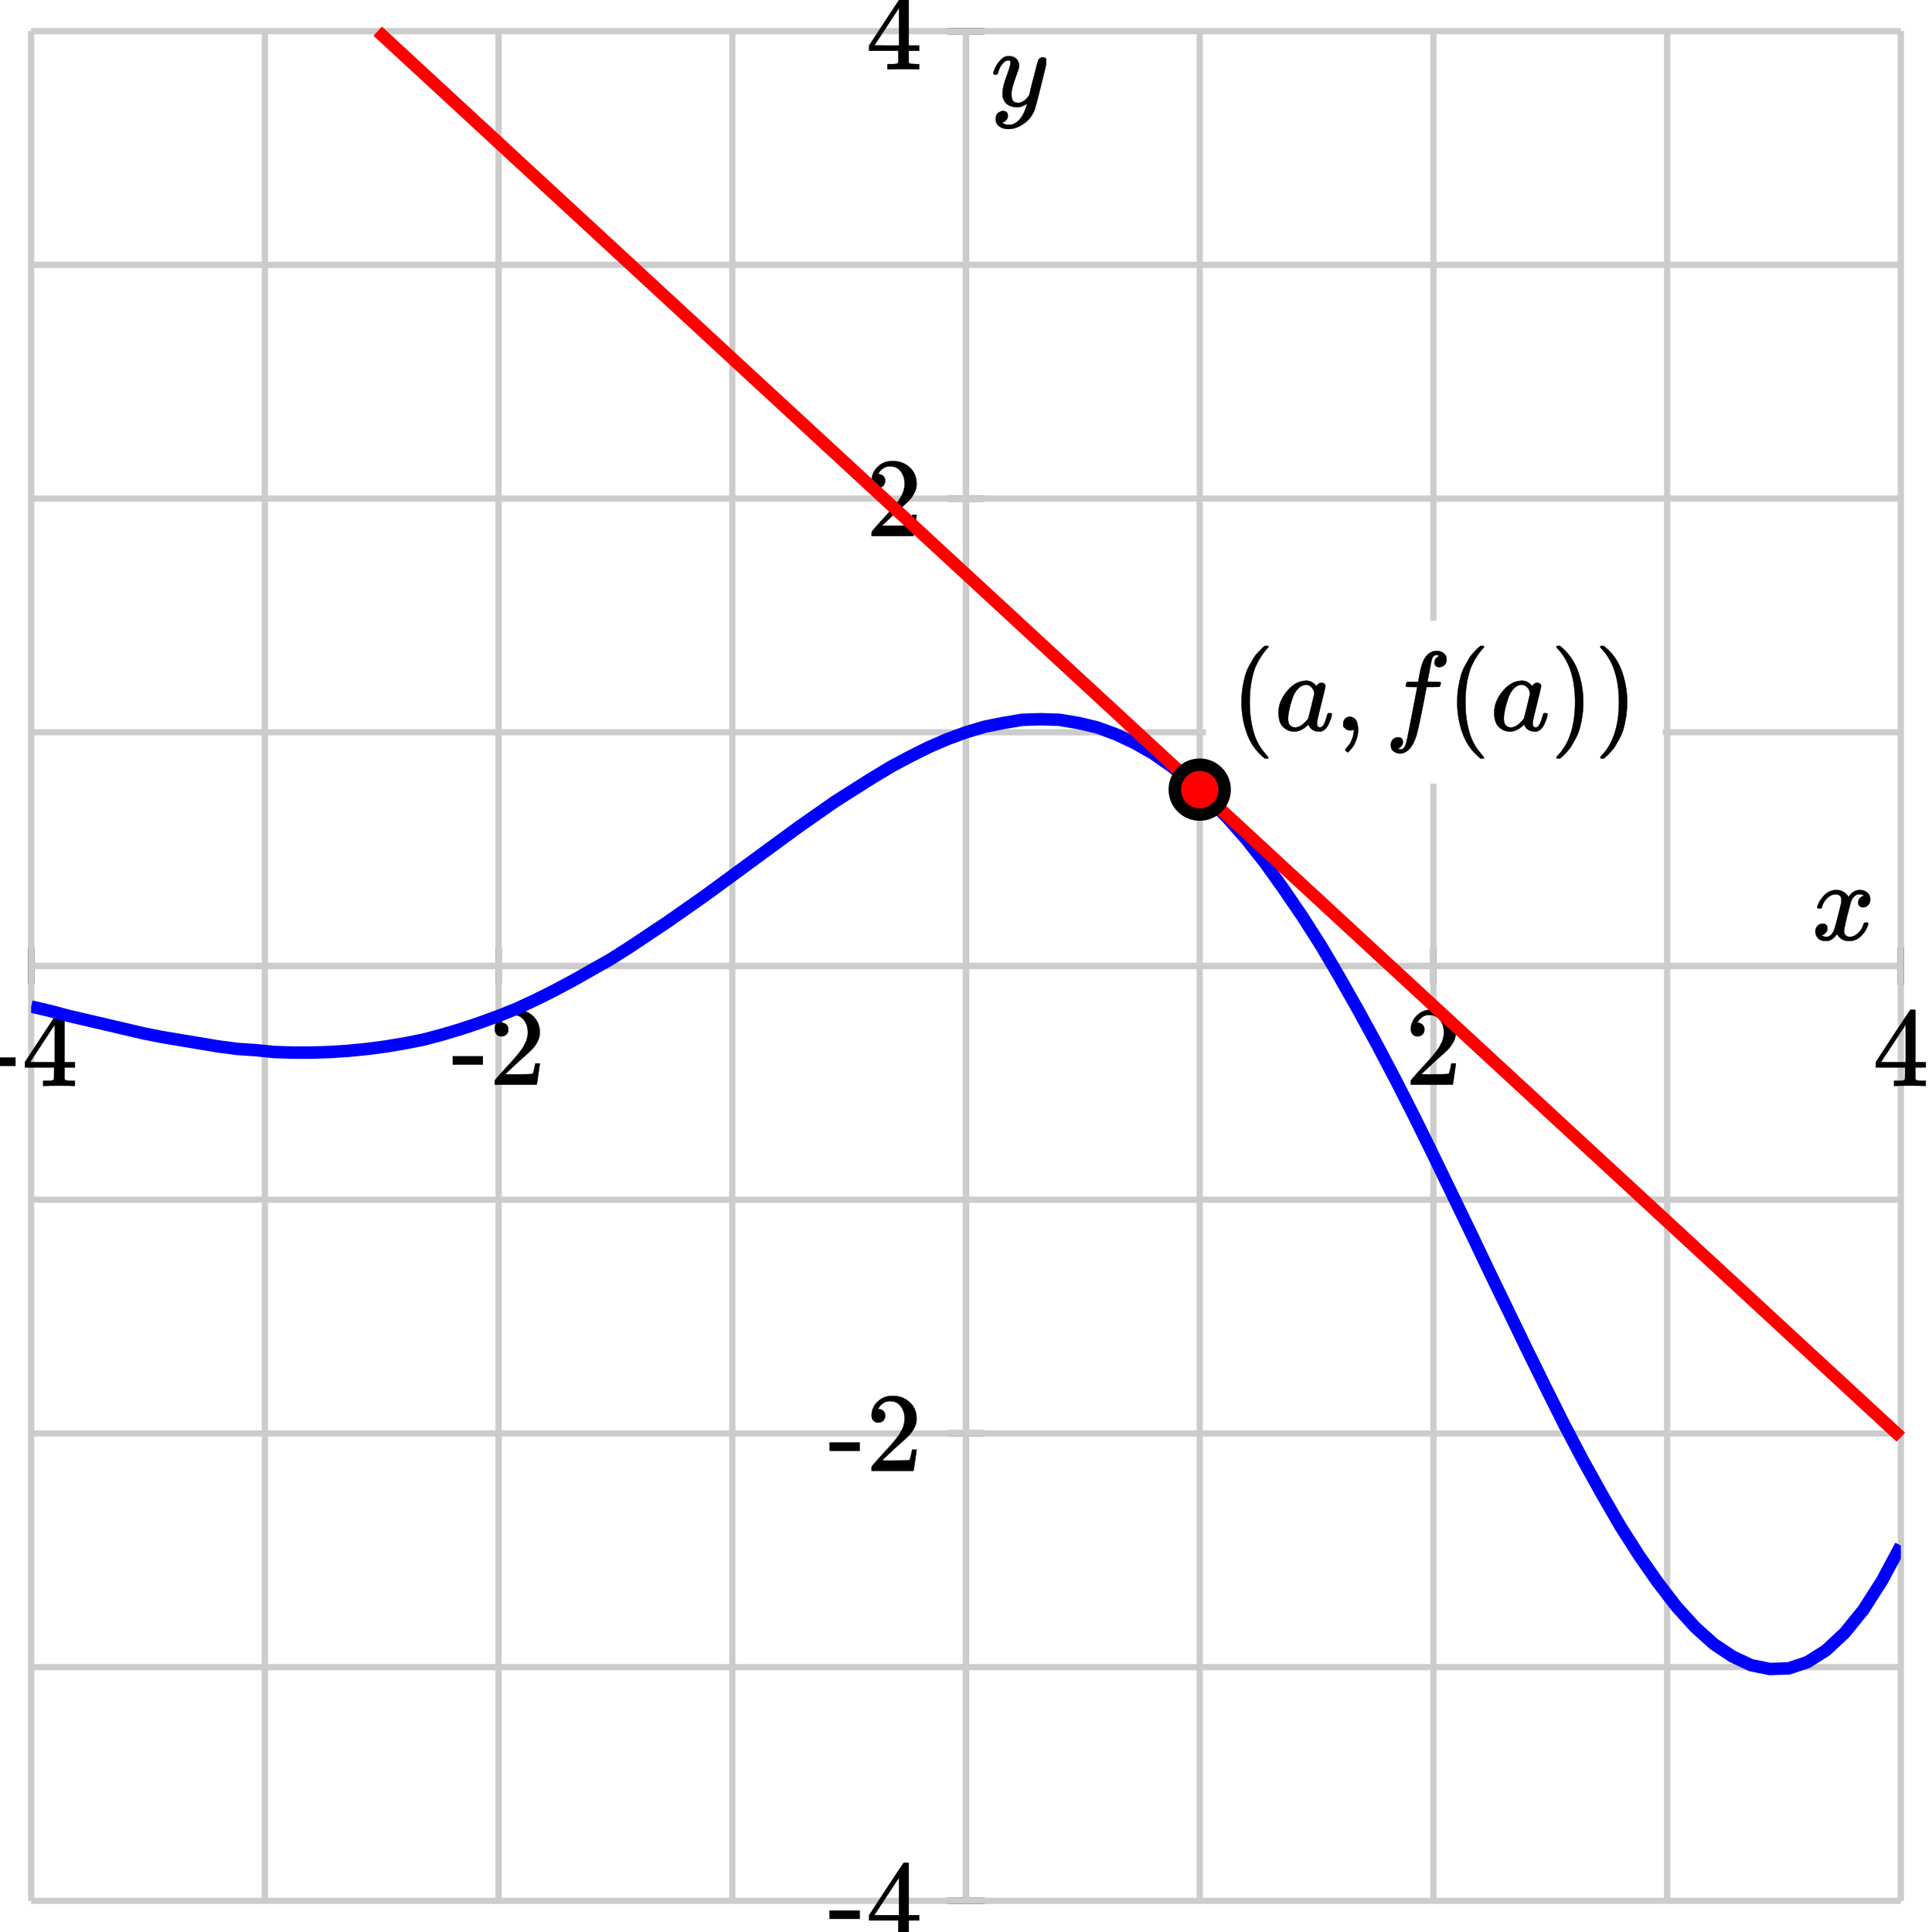 <svg xmlns="http://www.w3.org/2000/svg" id="figure" width="620" height="620">
  <defs>
    <clipPath id="clip-to-bounding-box">
      <rect x="5" y="5" width="300" height="300"/>
    </clipPath>
  </defs>
  <g transform="scale(2,2)">
  <rect id="rect-0" x="0.0" y="0.0" width="300.0" height="300.0" fill="white" type="rectangle"/>

  <g id="grid-axes">
    <g id="axes" stroke-width="1" fill="None" stroke="#000">
      <line id="line-18" x1="5.0" y1="155.0" x2="305.0" y2="155.0" type="horizontal axis"/>
      <line id="line-19" x1="155.0" y1="305.0" x2="155.0" y2="5.0" type="vertical axis"/>
      <g id="g-0" type="horizontal ticks">
        <line id="line-20" x1="5.0" y1="158.0" x2="5.0" y2="152.0" type="tick on horizontal axis"/>
        <line id="line-21" x1="80.0" y1="158.0" x2="80.0" y2="152.0" type="tick on horizontal axis"/>
        <line id="line-22" x1="230.0" y1="158.0" x2="230.0" y2="152.0" type="tick on horizontal axis"/>
        <line id="line-23" x1="305.0" y1="158.0" x2="305.0" y2="152.0" type="tick on horizontal axis"/>
      </g>
      <g id="g-1" type="vertical ticks">
        <line id="line-24" x1="152.0" y1="305.0" x2="158.0" y2="305.0" type="tick on vertical axis"/>
        <line id="line-25" x1="152.0" y1="230.0" x2="158.0" y2="230.0" type="tick on vertical axis"/>
        <line id="line-26" x1="152.0" y1="80.0" x2="158.0" y2="80.0" type="tick on vertical axis"/>
        <line id="line-27" x1="152.0" y1="5.0" x2="158.0" y2="5.0" type="tick on vertical axis"/>
      </g>
    </g>
  </g>
  <g id="grid" stroke-width="1" fill="None" stroke="#ccc">
    <line id="line-0" x1="5.0" y1="305.0" x2="5.0" y2="5.0" type="vertical grid line"/>
    <line id="line-1" x1="42.5" y1="305.0" x2="42.5" y2="5.0" type="vertical grid line"/>
    <line id="line-2" x1="80.0" y1="305.0" x2="80.0" y2="5.0" type="vertical grid line"/>
    <line id="line-3" x1="117.5" y1="305.0" x2="117.5" y2="5.0" type="vertical grid line"/>
    <line id="line-4" x1="155.0" y1="305.0" x2="155.0" y2="5.0" type="vertical grid line"/>
    <line id="line-5" x1="192.5" y1="305.0" x2="192.5" y2="5.0" type="vertical grid line"/>
    <line id="line-6" x1="230.0" y1="305.0" x2="230.0" y2="5.0" type="vertical grid line"/>
    <line id="line-7" x1="267.5" y1="305.0" x2="267.5" y2="5.0" type="vertical grid line"/>
    <line id="line-8" x1="305.0" y1="305.0" x2="305.0" y2="5.0" type="vertical grid line"/>
    <line id="line-9" x1="5.0" y1="305.0" x2="305.0" y2="305.0" type="horizontal grid line"/>
    <line id="line-10" x1="5.0" y1="267.5" x2="305.0" y2="267.5" type="horizontal grid line"/>
    <line id="line-11" x1="5.0" y1="230.0" x2="305.0" y2="230.0" type="horizontal grid line"/>
    <line id="line-12" x1="5.0" y1="192.5" x2="305.0" y2="192.5" type="horizontal grid line"/>
    <line id="line-13" x1="5.0" y1="155.0" x2="305.0" y2="155.0" type="horizontal grid line"/>
    <line id="line-14" x1="5.0" y1="117.5" x2="305.0" y2="117.5" type="horizontal grid line"/>
    <line id="line-15" x1="5.0" y1="80.0" x2="305.0" y2="80.0" type="horizontal grid line"/>
    <line id="line-16" x1="5.0" y1="42.5" x2="305.0" y2="42.5" type="horizontal grid line"/>
    <line id="line-17" x1="5.0" y1="5.0" x2="305.0" y2="5.0" type="horizontal grid line"/>
  </g>
  <g transform="translate(0,7) translate(5.0,155.0) translate(-7.54,-0.0)" type="label" id="\text{-4}">
    <svg xmlns="http://www.w3.org/2000/svg" xmlns:xlink="http://www.w3.org/1999/xlink" style="vertical-align: 0;" width="1.885ex" height="1.532ex" focusable="false" viewBox="0 -677 833 677">
      <defs>
        <style aria-hidden="true">svg a{fill:blue;stroke:blue}[data-mml-node="merror"]&gt;g{fill:red;stroke:red}[data-mml-node="merror"]&gt;rect[data-background]{fill:yellow;stroke:none}[data-frame],[data-line]{stroke-width:70px;fill:none}.mjx-dashed{stroke-dasharray:140}.mjx-dotted{stroke-linecap:round;stroke-dasharray:0,140}use[data-c]{stroke-width:3px}</style>
        <path id="MJX-1-TEX-N-2D" d="M11 179V252H277V179H11Z"/>
        <path id="MJX-1-TEX-N-34" d="M462 0Q444 3 333 3Q217 3 199 0H190V46H221Q241 46 248 46T265 48T279 53T286 61Q287 63 287 115V165H28V211L179 442Q332 674 334 675Q336 677 355 677H373L379 671V211H471V165H379V114Q379 73 379 66T385 54Q393 47 442 46H471V0H462ZM293 211V545L74 212L183 211H293Z"/>
      </defs>
      <g stroke="currentColor" fill="currentColor" stroke-width="0" transform="scale(1,-1)">
        <g data-mml-node="math">
          <g data-mml-node="mtext" aria-label="hyphen 4" role="img">
            <use data-c="2D" xlink:href="#MJX-1-TEX-N-2D"/>
            <use data-c="34" xlink:href="#MJX-1-TEX-N-34" transform="translate(333,0)"/>
          </g>
        </g>
      </g>
    </svg>
  </g>
  <g transform="translate(0,7) translate(80.0,155.0) translate(-7.54,-0.0)" type="label" id="\text{-2}">
    <svg xmlns="http://www.w3.org/2000/svg" xmlns:xlink="http://www.w3.org/1999/xlink" style="vertical-align: 0;" width="1.885ex" height="1.507ex" focusable="false" viewBox="0 -666 833 666">
      <defs>
        <style aria-hidden="true">svg a{fill:blue;stroke:blue}[data-mml-node="merror"]&gt;g{fill:red;stroke:red}[data-mml-node="merror"]&gt;rect[data-background]{fill:yellow;stroke:none}[data-frame],[data-line]{stroke-width:70px;fill:none}.mjx-dashed{stroke-dasharray:140}.mjx-dotted{stroke-linecap:round;stroke-dasharray:0,140}use[data-c]{stroke-width:3px}</style>
        <path id="MJX-1-TEX-N-2D" d="M11 179V252H277V179H11Z"/>
        <path id="MJX-1-TEX-N-32" d="M109 429Q82 429 66 447T50 491Q50 562 103 614T235 666Q326 666 387 610T449 465Q449 422 429 383T381 315T301 241Q265 210 201 149L142 93L218 92Q375 92 385 97Q392 99 409 186V189H449V186Q448 183 436 95T421 3V0H50V19V31Q50 38 56 46T86 81Q115 113 136 137Q145 147 170 174T204 211T233 244T261 278T284 308T305 340T320 369T333 401T340 431T343 464Q343 527 309 573T212 619Q179 619 154 602T119 569T109 550Q109 549 114 549Q132 549 151 535T170 489Q170 464 154 447T109 429Z"/>
      </defs>
      <g stroke="currentColor" fill="currentColor" stroke-width="0" transform="scale(1,-1)">
        <g data-mml-node="math">
          <g data-mml-node="mtext" aria-label="hyphen 2" role="img">
            <use data-c="2D" xlink:href="#MJX-1-TEX-N-2D"/>
            <use data-c="32" xlink:href="#MJX-1-TEX-N-32" transform="translate(333,0)"/>
          </g>
        </g>
      </g>
    </svg>
  </g>
  <g transform="translate(0,7) translate(230.0,155.0) translate(-4.524,-0.0)" type="label" id="\text{2}">
    <svg xmlns="http://www.w3.org/2000/svg" xmlns:xlink="http://www.w3.org/1999/xlink" style="vertical-align: 0;" width="1.131ex" height="1.507ex" focusable="false" viewBox="0 -666 500 666">
      <defs>
        <style aria-hidden="true">svg a{fill:blue;stroke:blue}[data-mml-node="merror"]&gt;g{fill:red;stroke:red}[data-mml-node="merror"]&gt;rect[data-background]{fill:yellow;stroke:none}[data-frame],[data-line]{stroke-width:70px;fill:none}.mjx-dashed{stroke-dasharray:140}.mjx-dotted{stroke-linecap:round;stroke-dasharray:0,140}use[data-c]{stroke-width:3px}</style>
        <path id="MJX-1-TEX-N-32" d="M109 429Q82 429 66 447T50 491Q50 562 103 614T235 666Q326 666 387 610T449 465Q449 422 429 383T381 315T301 241Q265 210 201 149L142 93L218 92Q375 92 385 97Q392 99 409 186V189H449V186Q448 183 436 95T421 3V0H50V19V31Q50 38 56 46T86 81Q115 113 136 137Q145 147 170 174T204 211T233 244T261 278T284 308T305 340T320 369T333 401T340 431T343 464Q343 527 309 573T212 619Q179 619 154 602T119 569T109 550Q109 549 114 549Q132 549 151 535T170 489Q170 464 154 447T109 429Z"/>
      </defs>
      <g stroke="currentColor" fill="currentColor" stroke-width="0" transform="scale(1,-1)">
        <g data-mml-node="math">
          <g data-mml-node="mtext" aria-label="2" role="img">
            <use data-c="32" xlink:href="#MJX-1-TEX-N-32"/>
          </g>
        </g>
      </g>
    </svg>
  </g>
  <g transform="translate(0,7) translate(305.0,155.0) translate(-4.524,-0.0)" type="label" id="\text{4}">
    <svg xmlns="http://www.w3.org/2000/svg" xmlns:xlink="http://www.w3.org/1999/xlink" style="vertical-align: 0;" width="1.131ex" height="1.532ex" focusable="false" viewBox="0 -677 500 677">
      <defs>
        <style aria-hidden="true">svg a{fill:blue;stroke:blue}[data-mml-node="merror"]&gt;g{fill:red;stroke:red}[data-mml-node="merror"]&gt;rect[data-background]{fill:yellow;stroke:none}[data-frame],[data-line]{stroke-width:70px;fill:none}.mjx-dashed{stroke-dasharray:140}.mjx-dotted{stroke-linecap:round;stroke-dasharray:0,140}use[data-c]{stroke-width:3px}</style>
        <path id="MJX-1-TEX-N-34" d="M462 0Q444 3 333 3Q217 3 199 0H190V46H221Q241 46 248 46T265 48T279 53T286 61Q287 63 287 115V165H28V211L179 442Q332 674 334 675Q336 677 355 677H373L379 671V211H471V165H379V114Q379 73 379 66T385 54Q393 47 442 46H471V0H462ZM293 211V545L74 212L183 211H293Z"/>
      </defs>
      <g stroke="currentColor" fill="currentColor" stroke-width="0" transform="scale(1,-1)">
        <g data-mml-node="math">
          <g data-mml-node="mtext" aria-label="4" role="img">
            <use data-c="34" xlink:href="#MJX-1-TEX-N-34"/>
          </g>
        </g>
      </g>
    </svg>
  </g>
  <g transform="translate(-7,0) translate(155.0,305.0) translate(-15.08,-6.128)" type="label" id="\text{-4}">
    <svg xmlns="http://www.w3.org/2000/svg" xmlns:xlink="http://www.w3.org/1999/xlink" style="vertical-align: 0;" width="1.885ex" height="1.532ex" focusable="false" viewBox="0 -677 833 677">
      <defs>
        <style aria-hidden="true">svg a{fill:blue;stroke:blue}[data-mml-node="merror"]&gt;g{fill:red;stroke:red}[data-mml-node="merror"]&gt;rect[data-background]{fill:yellow;stroke:none}[data-frame],[data-line]{stroke-width:70px;fill:none}.mjx-dashed{stroke-dasharray:140}.mjx-dotted{stroke-linecap:round;stroke-dasharray:0,140}use[data-c]{stroke-width:3px}</style>
        <path id="MJX-1-TEX-N-2D" d="M11 179V252H277V179H11Z"/>
        <path id="MJX-1-TEX-N-34" d="M462 0Q444 3 333 3Q217 3 199 0H190V46H221Q241 46 248 46T265 48T279 53T286 61Q287 63 287 115V165H28V211L179 442Q332 674 334 675Q336 677 355 677H373L379 671V211H471V165H379V114Q379 73 379 66T385 54Q393 47 442 46H471V0H462ZM293 211V545L74 212L183 211H293Z"/>
      </defs>
      <g stroke="currentColor" fill="currentColor" stroke-width="0" transform="scale(1,-1)">
        <g data-mml-node="math">
          <g data-mml-node="mtext" aria-label="hyphen 4" role="img">
            <use data-c="2D" xlink:href="#MJX-1-TEX-N-2D"/>
            <use data-c="34" xlink:href="#MJX-1-TEX-N-34" transform="translate(333,0)"/>
          </g>
        </g>
      </g>
    </svg>
  </g>
  <g transform="translate(-7,0) translate(155.0,230.0) translate(-15.08,-6.028)" type="label" id="\text{-2}">
    <svg xmlns="http://www.w3.org/2000/svg" xmlns:xlink="http://www.w3.org/1999/xlink" style="vertical-align: 0;" width="1.885ex" height="1.507ex" focusable="false" viewBox="0 -666 833 666">
      <defs>
        <style aria-hidden="true">svg a{fill:blue;stroke:blue}[data-mml-node="merror"]&gt;g{fill:red;stroke:red}[data-mml-node="merror"]&gt;rect[data-background]{fill:yellow;stroke:none}[data-frame],[data-line]{stroke-width:70px;fill:none}.mjx-dashed{stroke-dasharray:140}.mjx-dotted{stroke-linecap:round;stroke-dasharray:0,140}use[data-c]{stroke-width:3px}</style>
        <path id="MJX-1-TEX-N-2D" d="M11 179V252H277V179H11Z"/>
        <path id="MJX-1-TEX-N-32" d="M109 429Q82 429 66 447T50 491Q50 562 103 614T235 666Q326 666 387 610T449 465Q449 422 429 383T381 315T301 241Q265 210 201 149L142 93L218 92Q375 92 385 97Q392 99 409 186V189H449V186Q448 183 436 95T421 3V0H50V19V31Q50 38 56 46T86 81Q115 113 136 137Q145 147 170 174T204 211T233 244T261 278T284 308T305 340T320 369T333 401T340 431T343 464Q343 527 309 573T212 619Q179 619 154 602T119 569T109 550Q109 549 114 549Q132 549 151 535T170 489Q170 464 154 447T109 429Z"/>
      </defs>
      <g stroke="currentColor" fill="currentColor" stroke-width="0" transform="scale(1,-1)">
        <g data-mml-node="math">
          <g data-mml-node="mtext" aria-label="hyphen 2" role="img">
            <use data-c="2D" xlink:href="#MJX-1-TEX-N-2D"/>
            <use data-c="32" xlink:href="#MJX-1-TEX-N-32" transform="translate(333,0)"/>
          </g>
        </g>
      </g>
    </svg>
  </g>
  <g transform="translate(-7,0) translate(155.0,80.0) translate(-9.048,-6.028)" type="label" id="\text{2}">
    <svg xmlns="http://www.w3.org/2000/svg" xmlns:xlink="http://www.w3.org/1999/xlink" style="vertical-align: 0;" width="1.131ex" height="1.507ex" focusable="false" viewBox="0 -666 500 666">
      <defs>
        <style aria-hidden="true">svg a{fill:blue;stroke:blue}[data-mml-node="merror"]&gt;g{fill:red;stroke:red}[data-mml-node="merror"]&gt;rect[data-background]{fill:yellow;stroke:none}[data-frame],[data-line]{stroke-width:70px;fill:none}.mjx-dashed{stroke-dasharray:140}.mjx-dotted{stroke-linecap:round;stroke-dasharray:0,140}use[data-c]{stroke-width:3px}</style>
        <path id="MJX-1-TEX-N-32" d="M109 429Q82 429 66 447T50 491Q50 562 103 614T235 666Q326 666 387 610T449 465Q449 422 429 383T381 315T301 241Q265 210 201 149L142 93L218 92Q375 92 385 97Q392 99 409 186V189H449V186Q448 183 436 95T421 3V0H50V19V31Q50 38 56 46T86 81Q115 113 136 137Q145 147 170 174T204 211T233 244T261 278T284 308T305 340T320 369T333 401T340 431T343 464Q343 527 309 573T212 619Q179 619 154 602T119 569T109 550Q109 549 114 549Q132 549 151 535T170 489Q170 464 154 447T109 429Z"/>
      </defs>
      <g stroke="currentColor" fill="currentColor" stroke-width="0" transform="scale(1,-1)">
        <g data-mml-node="math">
          <g data-mml-node="mtext" aria-label="2" role="img">
            <use data-c="32" xlink:href="#MJX-1-TEX-N-32"/>
          </g>
        </g>
      </g>
    </svg>
  </g>
  <g transform="translate(-7,0) translate(155.0,5.0) translate(-9.048,-6.128)" type="label" id="\text{4}">
    <svg xmlns="http://www.w3.org/2000/svg" xmlns:xlink="http://www.w3.org/1999/xlink" style="vertical-align: 0;" width="1.131ex" height="1.532ex" focusable="false" viewBox="0 -677 500 677">
      <defs>
        <style aria-hidden="true">svg a{fill:blue;stroke:blue}[data-mml-node="merror"]&gt;g{fill:red;stroke:red}[data-mml-node="merror"]&gt;rect[data-background]{fill:yellow;stroke:none}[data-frame],[data-line]{stroke-width:70px;fill:none}.mjx-dashed{stroke-dasharray:140}.mjx-dotted{stroke-linecap:round;stroke-dasharray:0,140}use[data-c]{stroke-width:3px}</style>
        <path id="MJX-1-TEX-N-34" d="M462 0Q444 3 333 3Q217 3 199 0H190V46H221Q241 46 248 46T265 48T279 53T286 61Q287 63 287 115V165H28V211L179 442Q332 674 334 675Q336 677 355 677H373L379 671V211H471V165H379V114Q379 73 379 66T385 54Q393 47 442 46H471V0H462ZM293 211V545L74 212L183 211H293Z"/>
      </defs>
      <g stroke="currentColor" fill="currentColor" stroke-width="0" transform="scale(1,-1)">
        <g data-mml-node="math">
          <g data-mml-node="mtext" aria-label="4" role="img">
            <use data-c="34" xlink:href="#MJX-1-TEX-N-34"/>
          </g>
        </g>
      </g>
    </svg>
  </g>
  <g transform="translate(-4.0,-4.0) translate(305.0,155.0) translate(-10.352,-8.2)" type="label" id="x">
    <svg xmlns="http://www.w3.org/2000/svg" xmlns:xlink="http://www.w3.org/1999/xlink" style="vertical-align: -0.025ex;" width="1.294ex" height="1.025ex" focusable="false" viewBox="0 -442 572 453">
      <defs>
        <style aria-hidden="true">svg a{fill:blue;stroke:blue}[data-mml-node="merror"]&gt;g{fill:red;stroke:red}[data-mml-node="merror"]&gt;rect[data-background]{fill:yellow;stroke:none}[data-frame],[data-line]{stroke-width:70px;fill:none}.mjx-dashed{stroke-dasharray:140}.mjx-dotted{stroke-linecap:round;stroke-dasharray:0,140}use[data-c]{stroke-width:3px}</style>
        <path id="MJX-1-TEX-I-1D465" d="M52 289Q59 331 106 386T222 442Q257 442 286 424T329 379Q371 442 430 442Q467 442 494 420T522 361Q522 332 508 314T481 292T458 288Q439 288 427 299T415 328Q415 374 465 391Q454 404 425 404Q412 404 406 402Q368 386 350 336Q290 115 290 78Q290 50 306 38T341 26Q378 26 414 59T463 140Q466 150 469 151T485 153H489Q504 153 504 145Q504 144 502 134Q486 77 440 33T333 -11Q263 -11 227 52Q186 -10 133 -10H127Q78 -10 57 16T35 71Q35 103 54 123T99 143Q142 143 142 101Q142 81 130 66T107 46T94 41L91 40Q91 39 97 36T113 29T132 26Q168 26 194 71Q203 87 217 139T245 247T261 313Q266 340 266 352Q266 380 251 392T217 404Q177 404 142 372T93 290Q91 281 88 280T72 278H58Q52 284 52 289Z"/>
      </defs>
      <g stroke="currentColor" fill="currentColor" stroke-width="0" transform="scale(1,-1)">
        <g data-mml-node="math">
          <g data-mml-node="mi" aria-label="x" role="img">
            <use data-c="1D465" xlink:href="#MJX-1-TEX-I-1D465"/>
          </g>
        </g>
      </g>
    </svg>
  </g>
  <g transform="translate(4.0,4.0) translate(155.0,5.0) translate(0.0,-0.0)" type="label" id="y">
    <svg xmlns="http://www.w3.org/2000/svg" xmlns:xlink="http://www.w3.org/1999/xlink" style="vertical-align: -0.464ex;" width="1.109ex" height="1.464ex" focusable="false" viewBox="0 -442 490 647">
      <defs>
        <style aria-hidden="true">svg a{fill:blue;stroke:blue}[data-mml-node="merror"]&gt;g{fill:red;stroke:red}[data-mml-node="merror"]&gt;rect[data-background]{fill:yellow;stroke:none}[data-frame],[data-line]{stroke-width:70px;fill:none}.mjx-dashed{stroke-dasharray:140}.mjx-dotted{stroke-linecap:round;stroke-dasharray:0,140}use[data-c]{stroke-width:3px}</style>
        <path id="MJX-1-TEX-I-1D466" d="M21 287Q21 301 36 335T84 406T158 442Q199 442 224 419T250 355Q248 336 247 334Q247 331 231 288T198 191T182 105Q182 62 196 45T238 27Q261 27 281 38T312 61T339 94Q339 95 344 114T358 173T377 247Q415 397 419 404Q432 431 462 431Q475 431 483 424T494 412T496 403Q496 390 447 193T391 -23Q363 -106 294 -155T156 -205Q111 -205 77 -183T43 -117Q43 -95 50 -80T69 -58T89 -48T106 -45Q150 -45 150 -87Q150 -107 138 -122T115 -142T102 -147L99 -148Q101 -153 118 -160T152 -167H160Q177 -167 186 -165Q219 -156 247 -127T290 -65T313 -9T321 21L315 17Q309 13 296 6T270 -6Q250 -11 231 -11Q185 -11 150 11T104 82Q103 89 103 113Q103 170 138 262T173 379Q173 380 173 381Q173 390 173 393T169 400T158 404H154Q131 404 112 385T82 344T65 302T57 280Q55 278 41 278H27Q21 284 21 287Z"/>
      </defs>
      <g stroke="currentColor" fill="currentColor" stroke-width="0" transform="scale(1,-1)">
        <g data-mml-node="math">
          <g data-mml-node="mi" aria-label="y" role="img">
            <use data-c="1D466" xlink:href="#MJX-1-TEX-I-1D466"/>
          </g>
        </g>
      </g>
    </svg>
  </g>
  <g id="graph-tangent">
    <polyline points="5.0,161.5 8.0,162.2 11.0,163.0 14.0,163.7 17.0,164.4 20.0,165.1 23.0,165.8 26.0,166.4 29.0,166.9 32.0,167.4 35.0,167.9 38.0,168.3 41.0,168.5 44.0,168.8 47.0,168.9 50.0,168.9 53.0,168.8 56.0,168.6 59.0,168.3 62.0,167.9 65.0,167.4 68.0,166.8 71.0,166.0 74.0,165.1 77.0,164.1 80.0,163.0 83.0,161.8 86.0,160.4 89.0,158.9 92.0,157.3 95.0,155.6 98.0,153.9 101.0,152.0 104.0,150.0 107.0,148.0 110.0,145.9 113.0,143.8 116.0,141.6 119.0,139.4 122.0,137.2 125.0,135.0 128.0,132.8 131.0,130.7 134.0,128.6 137.0,126.7 140.0,124.8 143.0,123.0 146.0,121.4 149.0,119.9 152.0,118.6 155.0,117.5 158.0,116.6 161.0,116.0 164.0,115.5 167.0,115.4 170.0,115.5 173.0,116.0 176.0,116.7 179.0,117.8 182.0,119.2 185.0,120.9 188.0,123.0 191.0,125.4 194.0,128.2 197.0,131.3 200.0,134.7 203.0,138.5 206.0,142.7 209.0,147.1 212.0,151.8 215.0,156.9 218.0,162.2 221.0,167.7 224.0,173.4 227.0,179.3 230.0,185.4 233.0,191.6 236.0,197.8 239.0,204.1 242.0,210.3 245.0,216.5 248.0,222.6 251.0,228.6 254.0,234.3 257.0,239.7 260.0,244.9 263.0,249.6 266.0,253.9 269.0,257.8 272.0,261.1 275.0,263.8 278.0,265.8 281.0,267.2 284.0,267.8 287.0,267.7 290.0,266.7 293.0,264.8 296.0,262.0 299.0,258.3 302.0,253.6 305.0,248.0" id="graph" stroke="blue" stroke-width="2" fill="None" type="function graph" clip-path="url(#clip-to-bounding-box)"/>
    <line id="tangent" x1="60.6" y1="5.0" x2="305.0" y2="230.6" stroke="red" stroke-width="2" fill="None" type="tangent line"/>
    <g id="point" type="labeled point">
      <rect x="-4" y="-4" width="73.312" height="26.096" stroke="none" fill="#fff" transform="translate(5.0,-5.0) translate(192.5,126.723) translate(0.0,-18.096)"/>
      <g transform="translate(5.0,-5.0) translate(192.5,126.723) translate(0.0,-18.096)" type="label" id="(a, f(a))">
        <svg xmlns="http://www.w3.org/2000/svg" xmlns:xlink="http://www.w3.org/1999/xlink" style="vertical-align: -0.566ex;" width="8.164ex" height="2.262ex" focusable="false" viewBox="0 -750 3608.7 1000">
          <defs>
            <style aria-hidden="true">svg a{fill:blue;stroke:blue}[data-mml-node="merror"]&gt;g{fill:red;stroke:red}[data-mml-node="merror"]&gt;rect[data-background]{fill:yellow;stroke:none}[data-frame],[data-line]{stroke-width:70px;fill:none}.mjx-dashed{stroke-dasharray:140}.mjx-dotted{stroke-linecap:round;stroke-dasharray:0,140}use[data-c]{stroke-width:3px}</style>
            <path id="MJX-1-TEX-N-28" d="M94 250Q94 319 104 381T127 488T164 576T202 643T244 695T277 729T302 750H315H319Q333 750 333 741Q333 738 316 720T275 667T226 581T184 443T167 250T184 58T225 -81T274 -167T316 -220T333 -241Q333 -250 318 -250H315H302L274 -226Q180 -141 137 -14T94 250Z"/>
            <path id="MJX-1-TEX-I-1D44E" d="M33 157Q33 258 109 349T280 441Q331 441 370 392Q386 422 416 422Q429 422 439 414T449 394Q449 381 412 234T374 68Q374 43 381 35T402 26Q411 27 422 35Q443 55 463 131Q469 151 473 152Q475 153 483 153H487Q506 153 506 144Q506 138 501 117T481 63T449 13Q436 0 417 -8Q409 -10 393 -10Q359 -10 336 5T306 36L300 51Q299 52 296 50Q294 48 292 46Q233 -10 172 -10Q117 -10 75 30T33 157ZM351 328Q351 334 346 350T323 385T277 405Q242 405 210 374T160 293Q131 214 119 129Q119 126 119 118T118 106Q118 61 136 44T179 26Q217 26 254 59T298 110Q300 114 325 217T351 328Z"/>
            <path id="MJX-1-TEX-N-2C" d="M78 35T78 60T94 103T137 121Q165 121 187 96T210 8Q210 -27 201 -60T180 -117T154 -158T130 -185T117 -194Q113 -194 104 -185T95 -172Q95 -168 106 -156T131 -126T157 -76T173 -3V9L172 8Q170 7 167 6T161 3T152 1T140 0Q113 0 96 17Z"/>
            <path id="MJX-1-TEX-I-1D453" d="M118 -162Q120 -162 124 -164T135 -167T147 -168Q160 -168 171 -155T187 -126Q197 -99 221 27T267 267T289 382V385H242Q195 385 192 387Q188 390 188 397L195 425Q197 430 203 430T250 431Q298 431 298 432Q298 434 307 482T319 540Q356 705 465 705Q502 703 526 683T550 630Q550 594 529 578T487 561Q443 561 443 603Q443 622 454 636T478 657L487 662Q471 668 457 668Q445 668 434 658T419 630Q412 601 403 552T387 469T380 433Q380 431 435 431Q480 431 487 430T498 424Q499 420 496 407T491 391Q489 386 482 386T428 385H372L349 263Q301 15 282 -47Q255 -132 212 -173Q175 -205 139 -205Q107 -205 81 -186T55 -132Q55 -95 76 -78T118 -61Q162 -61 162 -103Q162 -122 151 -136T127 -157L118 -162Z"/>
            <path id="MJX-1-TEX-N-2061" d=""/>
            <path id="MJX-1-TEX-N-29" d="M60 749L64 750Q69 750 74 750H86L114 726Q208 641 251 514T294 250Q294 182 284 119T261 12T224 -76T186 -143T145 -194T113 -227T90 -246Q87 -249 86 -250H74Q66 -250 63 -250T58 -247T55 -238Q56 -237 66 -225Q221 -64 221 250T66 725Q56 737 55 738Q55 746 60 749Z"/>
          </defs>
          <g stroke="currentColor" fill="currentColor" stroke-width="0" transform="scale(1,-1)">
            <g data-mml-node="math" aria-label="left parenthesis a comma f left parenthesis a right parenthesis right parenthesis" role="img">
              <g data-mml-node="mo" aria-label="left parenthesis" role="img">
                <use data-c="28" xlink:href="#MJX-1-TEX-N-28"/>
              </g>
              <g data-mml-node="mrow" transform="translate(389,0)" aria-label="a comma f left parenthesis a right parenthesis" role="img">
                <g data-mml-node="mi" aria-label="a" role="img">
                  <use data-c="1D44E" xlink:href="#MJX-1-TEX-I-1D44E"/>
                </g>
                <g data-mml-node="mo" transform="translate(529,0)" aria-label="comma" role="img">
                  <use data-c="2C" xlink:href="#MJX-1-TEX-N-2C"/>
                </g>
                <g data-mml-node="mrow" transform="translate(973.7,0)" aria-label="f left parenthesis a right parenthesis" role="img">
                  <g data-mml-node="mi" aria-label="f" role="img">
                    <use data-c="1D453" xlink:href="#MJX-1-TEX-I-1D453"/>
                  </g>
                  <g data-mml-node="mo" transform="translate(550,0)" aria-label="of" role="img">
                    <use data-c="2061" xlink:href="#MJX-1-TEX-N-2061"/>
                  </g>
                  <g data-mml-node="mrow" transform="translate(550,0)" aria-label="left parenthesis a right parenthesis" role="img">
                    <g data-mml-node="mo" aria-label="left parenthesis" role="img">
                      <use data-c="28" xlink:href="#MJX-1-TEX-N-28"/>
                    </g>
                    <g data-mml-node="mi" transform="translate(389,0)" aria-label="a" role="img">
                      <use data-c="1D44E" xlink:href="#MJX-1-TEX-I-1D44E"/>
                    </g>
                    <g data-mml-node="mo" transform="translate(918,0)" aria-label="right parenthesis" role="img">
                      <use data-c="29" xlink:href="#MJX-1-TEX-N-29"/>
                    </g>
                  </g>
                </g>
              </g>
              <g data-mml-node="mo" transform="translate(3219.7,0)" aria-label="right parenthesis" role="img">
                <use data-c="29" xlink:href="#MJX-1-TEX-N-29"/>
              </g>
            </g>
          </g>
        </svg>
      </g>
      <circle type="point" cx="192.5" cy="126.7" r="4" fill="red" stroke="black" stroke-width="2"/>
    </g>
  </g>
  </g>
</svg>

